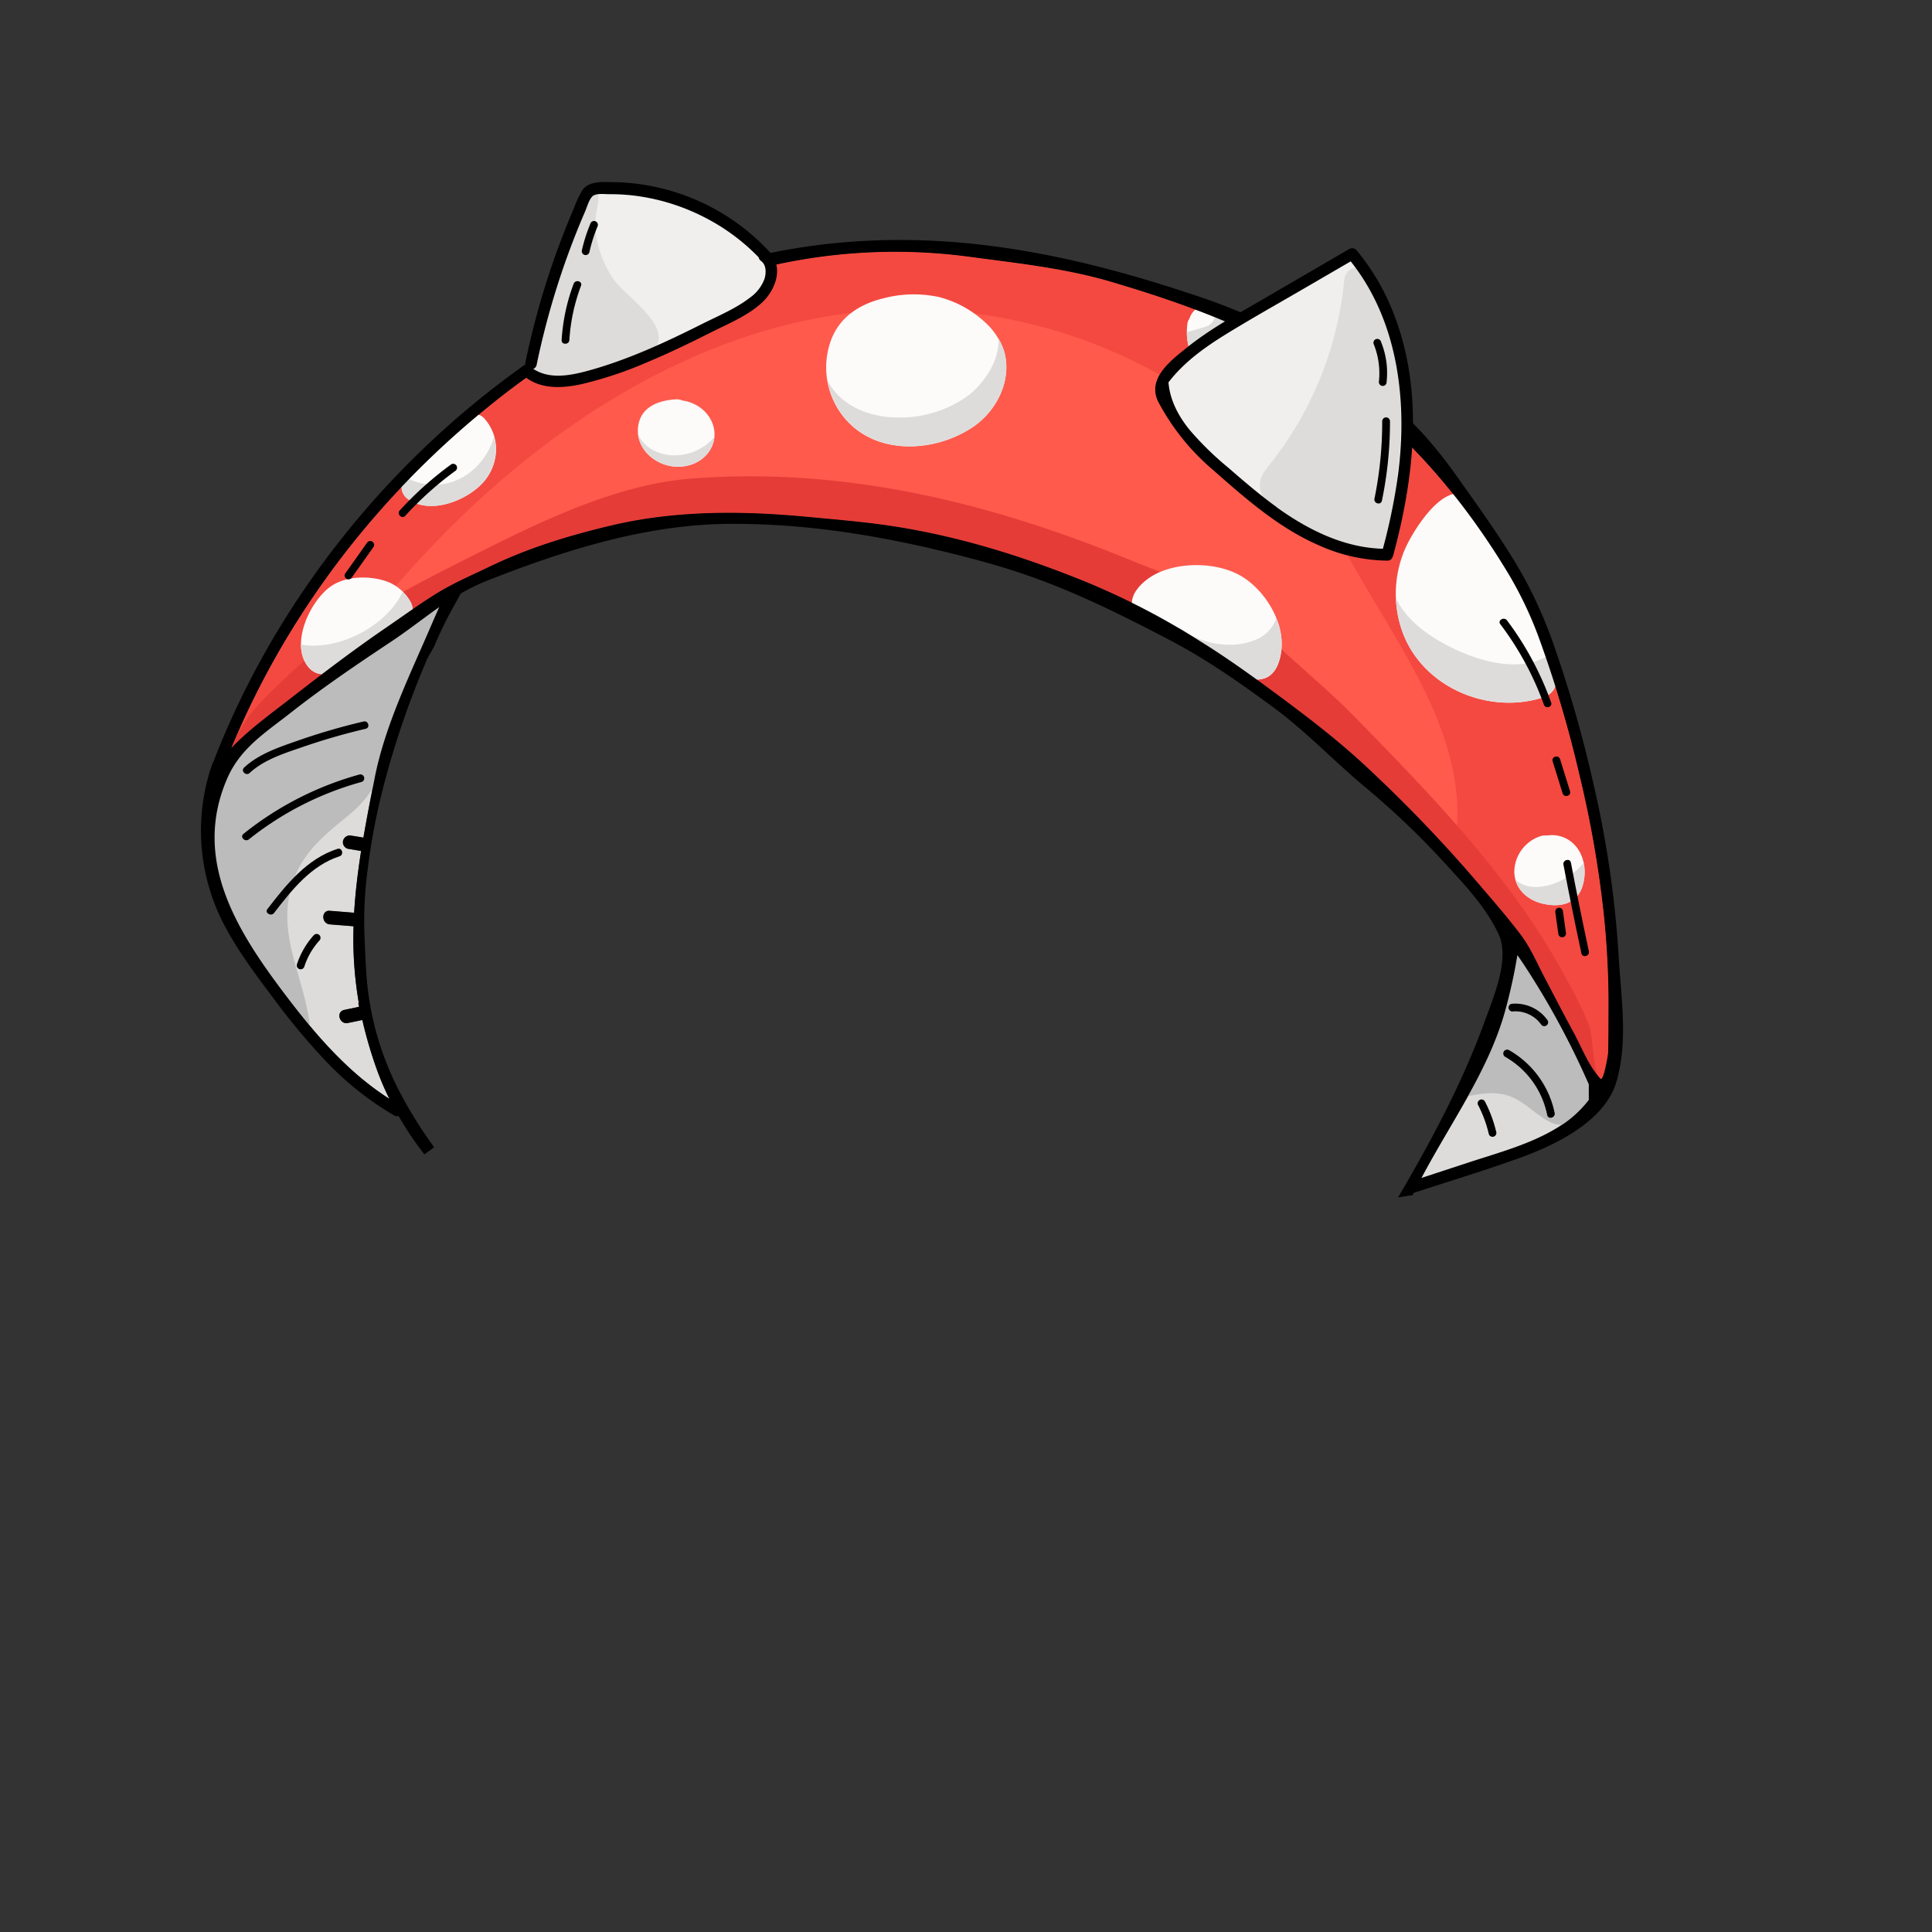<svg id="Headwear" xmlns="http://www.w3.org/2000/svg" viewBox="0 0 500 500"><rect x="0" y="0" width="500" height="500" fill="#333333" stroke="none"/><defs><style>.cls-1{fill:#dddcdb;}.cls-2{fill:#ff5a4c;}.cls-3{fill:#f44940;}.cls-4{fill:#e53c38;}.cls-5{fill:#fcfbfa;}.cls-6{fill:#bcbcbc;}.cls-7{fill:#f0efee;}</style></defs><path class="cls-1" d="M75.5,184.32c-6.55,5.14-13.21,9.23-16.68,17.19-9.36,21.51,3,40.29,15.79,57,7.46,9.78,15.74,19.28,26.18,25.92a71.75,71.75,0,0,1-3.28-7.68A112.17,112.17,0,0,1,93.78,264l-3.74.77c-2.21.46-3.14-2.92-.93-3.37l3.83-.8c-.07-.34-.13-.69-.2-1h.13a98.05,98.05,0,0,1-1.36-19.86l-6.14-.49c-2.24-.19-2.25-3.69,0-3.5l6.29.51c.31-5.36,1-10.68,1.8-16-1.14-.2-2.3-.4-3.45-.58a1.76,1.76,0,0,1-1.22-2.15,1.8,1.8,0,0,1,2.15-1.22q1.55.24,3.09.51c.86-5.06,1.86-10.14,2.87-15.3,2.74-13.9,9.5-27.44,15-40.42.57-1.32,1.15-2.6,1.75-3.86-4.18,2.92-8.19,6.1-12.53,9C92.43,172,83.75,177.85,75.5,184.32Z"/><path class="cls-1" d="M394.53,249.84c-.6-.91-1.22-1.8-1.83-2.7a138.83,138.83,0,0,1-3.25,14.73c-4.31,15.33-14.09,28.75-21.62,43l12.21-4c8-2.64,16.55-4.86,23.74-9.48a29,29,0,0,0,7.4-6.76v-4.17a1.73,1.73,0,0,1-.15-.27A208.88,208.88,0,0,0,394.53,249.84Z"/><path class="cls-2" d="M408.67,200.15a301,301,0,0,0-10.39-35,99,99,0,0,0-7.67-16.23c-15.11-25.21-35.14-46.7-61.79-60.23C315.41,81.84,302,77.19,287.5,72.9c-11.83-3.49-24.23-4.8-36.41-6.43a144.71,144.71,0,0,0-70.5,8A261.68,261.68,0,0,0,150,89.08c-10.11,5.5-19.34,12.49-28.09,19.93a231.27,231.27,0,0,0-26.65,26.74,224,224,0,0,0-21.75,30.59,216.4,216.4,0,0,0-13.64,27.29c4.75-5,10.52-9.07,15.87-13.26,7.79-6.08,15.67-12.06,23.81-17.65,4.41-3,8.73-6.17,13.27-9s9.24-4.81,14-7.1c10-4.83,20.31-8,31.1-10.54,16.42-3.94,33.53-3.93,50.24-2.38,5.3.49,10.59.95,15.88,1.55,20,2.25,38.56,7.85,57.11,15.38A190.84,190.84,0,0,1,310.62,166c6.48,4,12.71,8.45,18.86,13,9,6.65,17.44,13.06,25.55,20.79a367.7,367.7,0,0,1,25.52,26.56c4.36,5.09,8.51,9.78,12.61,15.1,2.88,3.73,4.3,7.26,6.41,11.3,2.5,4.8,5,9.64,7.59,14.38,2.2,4,3.85,8.61,7,12.09.75.82,1.78-5,2-6.6,0-.18,0-.31,0-.38.1-3.58.08-7.23.1-10.82a221.25,221.25,0,0,0-1.21-24.69A280.44,280.44,0,0,0,408.67,200.15Z"/><path class="cls-3" d="M415.08,236.67a280.44,280.44,0,0,0-6.41-36.52,301,301,0,0,0-10.39-35,99,99,0,0,0-7.67-16.23c-15.11-25.21-35.14-46.7-61.79-60.23C315.41,81.84,302,77.19,287.5,72.9c-11.83-3.49-24.23-4.8-36.41-6.43a144.71,144.71,0,0,0-70.5,8A261.68,261.68,0,0,0,150,89.08c-10.11,5.5-19.34,12.49-28.09,19.93a231.27,231.27,0,0,0-26.65,26.74,224,224,0,0,0-21.75,30.59,216.4,216.4,0,0,0-13.64,27.29c4.75-5,10.52-9.07,15.87-13.26s11-8.45,16.55-12.51a3.68,3.68,0,0,1,.3-4.15c18.4-23.69,40.4-45,66.16-60.57,22-13.29,46.83-22.2,72.65-23a132.41,132.41,0,0,1,69.29,17.17A134.54,134.54,0,0,1,351,147.67c12.25,21.62,30.37,45.64,25.29,72a3.34,3.34,0,0,1-.49,1.23q2.43,2.69,4.8,5.43c4.36,5.09,8.51,9.78,12.61,15.1,2.88,3.73,4.3,7.26,6.41,11.3,2.5,4.8,5,9.64,7.59,14.38,2.2,4,3.85,8.61,7,12.09.75.82,1.78-5,2-6.6,0-.18,0-.31,0-.38.1-3.58.08-7.23.1-10.82A221.25,221.25,0,0,0,415.08,236.67Z"/><path class="cls-4" d="M407.45,257.21c-.67-1.27-1.35-2.52-2-3.76a183.56,183.56,0,0,0-15.66-24.24c-11.72-15.51-25.32-29.48-38.88-43.36-8.15-8.34-17.25-15.49-25.43-23.66-8.42-8.4-22.35-12.89-33.15-17.32C256,130,218.43,120.8,178.91,123.86c-21,1.63-42.18,12.7-60.65,22-10.75,5.42-21.44,11.09-31.09,18.3a171.87,171.87,0,0,0-17.13,15c-5,4.85-7.43,8.08-10.06,14.22,5-4.66,10.34-8.81,15.73-13,7.79-6.08,15.67-12.06,23.81-17.65,4.41-3,8.73-6.17,13.27-9s9.24-4.81,14-7.1c10-4.83,20.31-8,31.1-10.54,16.42-3.94,33.53-3.93,50.24-2.38,5.3.49,10.59.95,15.88,1.55,20,2.25,38.56,7.85,57.11,15.38A190.84,190.84,0,0,1,310.62,166c6.48,4,12.71,8.45,18.86,13,9,6.65,17.44,13.06,25.55,20.79a367.7,367.7,0,0,1,25.52,26.56c4.36,5.09,8.51,9.78,12.61,15.1,2.88,3.73,4.3,7.26,6.41,11.3,2.5,4.8,5,9.64,7.59,14.38,2.16,4,3.8,8.45,6.85,11.9-1.89-2.14-1.63-10.58-2.78-13.66A73.05,73.05,0,0,0,407.45,257.21Z"/><path class="cls-5" d="M254.7,83.2a27.54,27.54,0,0,0-11.62-6.31,30.82,30.82,0,0,0-14.29.27c-7.3,1.76-12.72,5.8-14.44,13.27a20.46,20.46,0,0,0,5.1,18.75c8.4,8.76,22.9,7.74,32.41,1.27,6-4.12,10-11.82,8.09-19.14A17.2,17.2,0,0,0,254.7,83.2Z"/><path class="cls-5" d="M330.26,172.93a8.56,8.56,0,0,0,.44-.91c3.32-8.11-2.07-18.13-8.86-22.55-6.18-4-16.18-4.23-22.7-.94-3.06,1.54-7.57,5.42-5.81,9.39,1.34,3,8.43,5.59,11.16,7a3.76,3.76,0,0,0,1.14.36C310.3,168.82,325.44,181.59,330.26,172.93Z"/><path class="cls-5" d="M401.72,170.4c-.78-2.25-1.77-4.52-2.32-6.4a48.75,48.75,0,0,0-2.84-8,48.26,48.26,0,0,0-3.61-5.9,141.26,141.26,0,0,1-10.41-17.87,9,9,0,0,0-2.72-3.67c-6.25-4.32-14.49,9.4-16.28,13.71a29.12,29.12,0,0,0,.25,23.29c6,12.9,21.8,19.13,35.14,15.06C403.92,179.12,403.23,174.78,401.72,170.4Z"/><path class="cls-5" d="M325.16,85.53c-.75-2.39-3.45-3.07-5.77-3.82-2.58-.83-4.7-3.2-7.62-2.74a5,5,0,0,0-3.94,3.51,2.48,2.48,0,0,0-.51,1.16c-.88,6.11,1.72,12.45,8.14,14.15a9.75,9.75,0,0,0,12.18-8.92A3.48,3.48,0,0,0,325.16,85.53Z"/><path class="cls-5" d="M179.92,104.7a10.56,10.56,0,0,0-3.38-1.06,3.35,3.35,0,0,0-1.6-.29c-4.59.26-9.23,2-9.81,7.18-.53,4.73,3,8.6,7.36,9.85s9.51-.31,11.61-4.54S184.06,106.81,179.92,104.7Z"/><path class="cls-5" d="M125.32,108.28c-1.74-1.94-4.56-1-5.59,1a4.5,4.5,0,0,0-1.11.67l-12.31,10.16a2.83,2.83,0,0,0-1.08,3,3.87,3.87,0,0,0,.2,5.94c5.44,4,13.88,1,18.45-3.06C129.08,121.41,130.05,113.54,125.32,108.28Z"/><path class="cls-5" d="M106.3,155.87a11.86,11.86,0,0,0-5.65-5.18c-4.61-1.84-11.39-1.79-15.45,1.37-5,3.86-9.75,13.95-5.91,19.87,3.73,5.74,11.06.52,14.92-2.25C97.81,167.1,109.16,161.45,106.3,155.87Z"/><path class="cls-5" d="M406.88,218.06a8,8,0,0,0-6.46-1.83,4.54,4.54,0,0,0-2.3.37,9.85,9.85,0,0,0-6.22,9c.08,4.4,3.34,7.34,7.43,8.28s8.59.24,10.13-4.3C410.79,225.69,410.11,220.84,406.88,218.06Z"/><path class="cls-1" d="M260,91.31a13.78,13.78,0,0,0-1.59-3.69c.3,5.7-3.78,11.76-8.18,15a30.15,30.15,0,0,1-17.35,5.43c-8.36.12-15.67-3.46-18.72-9.61a20.32,20.32,0,0,0,5.34,10.72c8.4,8.76,22.9,7.74,32.41,1.27C257.9,106.33,261.82,98.63,260,91.31Z"/><path class="cls-1" d="M330.32,160a9.39,9.39,0,0,1-6.16,5.86c-5.65,2.14-13.62.72-18.18-3l-1.81-.68a3.77,3.77,0,0,1-.6-.31c-3.77-.21-7.44-1.12-9.95-3.46,1.87,2.81,8.3,5.15,10.87,6.48a3.76,3.76,0,0,0,1.14.36c4.67,3.53,19.81,16.3,24.63,7.64a8.56,8.56,0,0,0,.44-.91A16,16,0,0,0,330.32,160Z"/><path class="cls-1" d="M401.29,169.23c-7,4.86-16.91,2.33-24.14-.93-5.9-2.65-13.09-7.24-15.89-13.58a27.86,27.86,0,0,0,2.53,10.84c6,12.9,21.8,19.13,35.14,15.06,5-1.5,4.3-5.84,2.79-10.22C401.58,170,401.44,169.62,401.29,169.23Z"/><path class="cls-1" d="M325.16,85.53c-.75-2.39-3.45-3.07-5.77-3.82-2-.63-3.65-2.14-5.63-2.64a3.88,3.88,0,0,1,.65,1.2,3.56,3.56,0,0,1-2.45,4.3c-1.59.52-3.21.9-4.8,1.41h0c0,5.31,2.7,10.33,8.3,11.81a9.75,9.75,0,0,0,12.18-8.92A3.48,3.48,0,0,0,325.16,85.53Z"/><path class="cls-1" d="M174.68,117.85c-4.24,0-8.17-2.08-9.55-5.5.42,3.89,3.56,6.94,7.36,8,4.38,1.25,9.51-.31,11.61-4.54a8,8,0,0,0,.79-2.68A13.75,13.75,0,0,1,174.68,117.85Z"/><path class="cls-1" d="M104.89,123.51a3.82,3.82,0,0,0,.54,5.57c5.44,4,13.88,1,18.45-3.06a12.88,12.88,0,0,0,4-13C125,122.7,114.88,128.78,104.89,123.51Z"/><path class="cls-1" d="M106.3,155.87a10.89,10.89,0,0,0-2.07-2.73c-4.22,9-16.77,15.39-26.33,13.67a9.27,9.27,0,0,0,1.39,5.12c3.73,5.74,11.06.52,14.92-2.25C97.81,167.1,109.16,161.45,106.3,155.87Z"/><path class="cls-1" d="M392.19,227.66c.89,3.26,3.72,5.44,7.14,6.23,4.17,1,8.59.24,10.13-4.3a12,12,0,0,0,.39-6.3C405.55,228.65,396.62,231.76,392.19,227.66Z"/><path class="cls-6" d="M115,158a11.51,11.51,0,0,0,1.61-4.22c-13.9,8.21-26.22,19-39.3,28.46-8.76,6.33-18.86,13.71-21.75,24.73-3.35,12.78,2.44,27.27,9.07,38,2.64,6,6.54,10.51,10,15.87,1.31,2,3.12,4.06,5.52,4.19-1.64-12.88-8.92-23.78-4.27-37,2.73-7.76,8.25-12.07,14.37-17.07,6.29-5.15,8.6-10.54,10.52-18.31a120.67,120.67,0,0,1,13.47-33.4C114.49,158.79,114.74,158.38,115,158Z"/><path class="cls-6" d="M404.82,267.51a116.35,116.35,0,0,1-5.45-12.24c-.41-1.1-7-11-7.28-10.34-2.82,6.33-3.28,12.39-5.74,18.74-2.37,6.12-8.19,13.49-7.48,20.26,3.67-.83,7.68-1.57,11.36-.4,4.33,1.38,7.29,5.19,11.33,7.05,4.4,2,11-2.53,11.39-7C413.42,277.61,407.28,272.42,404.82,267.51Z"/><path d="M412.54,203.55a328.71,328.71,0,0,0-10.12-35.77,119.26,119.26,0,0,0-7-16.43c-4.95-9.38-11.82-18.8-18-27.55-6.46-9.15-14-17.88-23.65-23.79-8.34-5.12-16-11.23-24.82-15.64a163.82,163.82,0,0,0-21.94-8.69C285,68.4,262.22,63,239,62.21c-29.71-1-58.1,5.27-83.92,19.91A230.71,230.71,0,0,0,73.23,161,219.91,219.91,0,0,0,56,195.16c-.26.63-.49,1.27-.74,1.91a1.69,1.69,0,0,0-.23.42c-.16.43-.29.86-.43,1.29l-.3.76a1.62,1.62,0,0,0-.09.4,52.5,52.5,0,0,0,4.23,40.2c3.41,6.34,7.76,12.13,12.07,17.87a176.83,176.83,0,0,0,13.39,16.16A79.76,79.76,0,0,0,102,288.67a1.39,1.39,0,0,0,1.14.14,89.9,89.9,0,0,0,6.35,9.51c.12.15.23.3.35.44.84-.62,1.68-1.23,2.51-1.87a112.51,112.51,0,0,1-9-14.46,77.5,77.5,0,0,1-8.49-29.69c-.26-3.84-.42-7.69-.57-11.53a100.59,100.59,0,0,1,.91-16.53,164.69,164.69,0,0,1,3.39-18.57,227.42,227.42,0,0,1,11.81-35.2c.61-1.44,1.57-2.68,2.19-4.15a97.39,97.39,0,0,1,4.44-9.14c.72-1.33,1.47-2.65,2.2-4A49.23,49.23,0,0,1,126,150.3c19.7-7.75,40.8-14.52,62.34-14.72,22.13-.2,43.52,3.72,64.84,9.43q5.82,1.56,11.53,3.49c13.31,4.5,25.93,10.81,38.35,17.33,9.35,4.91,18,11,26.48,17.23s15.74,14,23.94,20.79a208.87,208.87,0,0,1,20.41,19.5c5.27,5.77,10.56,11.25,13.94,18.39,3,6.43-1.34,16.39-3.66,22.78-5.7,15.69-13.9,31-22.35,45.37,1.09-.17,2.2-.34,3.31-.54a3.42,3.42,0,0,1,.44,0c.11-.21.2-.43.31-.64,9.17-3,18.43-5.79,27.5-9.07,9.3-3.37,21.95-9.49,24.94-19.65,3.08-10.5,1.2-21.91.58-32.62A267.47,267.47,0,0,0,412.54,203.55Zm-300.6-42.5c-5.54,13-12.3,26.52-15,40.42-1,5.16-2,10.24-2.87,15.3q-1.55-.27-3.09-.51a1.8,1.8,0,0,0-2.15,1.22A1.76,1.76,0,0,0,90,219.63c1.15.18,2.31.38,3.45.58-.83,5.33-1.49,10.65-1.8,16l-6.29-.51c-2.25-.19-2.24,3.31,0,3.5l6.14.49a98.05,98.05,0,0,0,1.36,19.86h-.13c.07.35.13.7.2,1l-3.83.8c-2.21.45-1.28,3.83.93,3.37l3.74-.77a112.17,112.17,0,0,0,3.73,12.74,71.75,71.75,0,0,0,3.28,7.68c-10.44-6.64-18.72-16.14-26.18-25.92-12.74-16.71-25.15-35.49-15.79-57,3.47-8,10.13-12,16.68-17.19,8.25-6.47,16.93-12.35,25.66-18.15,4.34-2.88,8.35-6.06,12.53-9C113.09,158.45,112.51,159.73,111.94,161.05ZM411.18,280.54v4.12a29,29,0,0,1-7.4,6.76c-7.19,4.62-15.7,6.84-23.74,9.48l-12.21,4c7.53-14.27,17.31-27.69,21.62-43a138.83,138.83,0,0,0,3.25-14.73c.61.9,1.23,1.79,1.83,2.7A208.88,208.88,0,0,1,411,280.22a1.73,1.73,0,0,0,.15.27Zm5-8.36c0,.07,0,.2,0,.38-.21,1.64-1.24,7.42-2,6.6-3.15-3.48-4.8-8.05-7-12.09-2.58-4.74-5.09-9.58-7.59-14.38-2.11-4-3.53-7.57-6.41-11.3-4.1-5.32-8.25-10-12.61-15.1A367.7,367.7,0,0,0,355,199.73c-8.11-7.73-16.54-14.14-25.55-20.79-6.15-4.54-12.38-9-18.86-13a190.84,190.84,0,0,0-29.52-15.33C262.55,143.09,244,137.49,224,135.24c-5.29-.6-10.58-1.06-15.88-1.55-16.71-1.55-33.82-1.56-50.24,2.38-10.79,2.58-21.06,5.71-31.1,10.54-4.74,2.29-9.48,4.29-14,7.1s-8.86,6-13.27,9c-8.14,5.59-16,11.57-23.81,17.65-5.35,4.19-11.12,8.28-15.87,13.26a216.4,216.4,0,0,1,13.64-27.29,224,224,0,0,1,21.75-30.59A231.27,231.27,0,0,1,121.88,109c8.75-7.44,18-14.43,28.09-19.93a261.68,261.68,0,0,1,30.62-14.6,144.71,144.71,0,0,1,70.5-8c12.18,1.63,24.58,2.94,36.41,6.43,14.51,4.29,27.91,8.94,41.32,15.75,26.65,13.53,46.68,35,61.79,60.23a99,99,0,0,1,7.67,16.23,301,301,0,0,1,10.39,35,280.44,280.44,0,0,1,6.41,36.52,221.25,221.25,0,0,1,1.21,24.69C416.27,265,416.29,268.6,416.19,272.18Z"/><path class="cls-7" d="M363.34,104.09a3.63,3.63,0,0,0-.49-1.56,43.55,43.55,0,0,0-.73-10.83c-.43-6.71-2.27-16.39-8.1-18-.47-1.31-.95-2.61-1.46-3.91-.73-1.86-3.15-3.58-5.14-2.09-3,2.22-6.32,3.14-9.7,4.48A41.58,41.58,0,0,0,328,77.91c-6.54,5-12.94,9.42-20.42,12.87a2.84,2.84,0,0,0-1.65,2.13c-4,2.79-5.85,7.55-3.93,12.23a4.44,4.44,0,0,0,2.53,2.33c1.61,4.6,5.88,8.48,9.25,11.86a118,118,0,0,0,12.78,11.06c9,6.8,18.94,11.8,30.25,13.05a2.84,2.84,0,0,0,2.56-.89,3,3,0,0,0,1.49-2.09A121.78,121.78,0,0,0,363.34,104.09Z"/><path class="cls-1" d="M357.67,77.05a3.35,3.35,0,0,0-3-2.42c.08-.72.16-1.44.22-2.16.41-4.48-6.59-4.46-7,0a90.22,90.22,0,0,1-19.46,47.94c-1.89,2.4-3.07,4.27-1.93,7.4a16.89,16.89,0,0,0,5.81,7.1c4.15,3.15,9,4.53,14.05,5.23a13.16,13.16,0,0,0,5,1.89c.34.24.68.46,1,.73a2.66,2.66,0,0,0,2,.52c1.78.74,4,.24,4.47-2.2q1.54-7.62,3.33-15.19a3.31,3.31,0,0,0-.6-2.9A103.94,103.94,0,0,0,357.67,77.05Z"/><path d="M359.88,79.21A58.89,58.89,0,0,0,351,64.67a1.51,1.51,0,0,0-1.81-.23L326.62,77.58c-6.55,3.81-13.27,7.44-19.2,12.18-4.36,3.48-10.74,8.21-7.62,14.3a59.51,59.51,0,0,0,14.11,17.54c8.36,7.36,17,15,27.33,19.49a44.2,44.2,0,0,0,17.81,4,1.36,1.36,0,0,0,1.36-1,1.09,1.09,0,0,0,.16-.38C366.25,122.68,368.68,99.78,359.88,79.21Zm-29.52,52c-4.35-3.14-8.41-6.64-12.46-10.15a80.73,80.73,0,0,1-10-9.77c-2.91-3.56-5.13-7.73-5.5-12.33,4-5.25,9.5-9.16,15.1-12.6,6.78-4.16,13.73-8.05,20.61-12.06l11.45-6.66c12.66,15.9,14.88,37.45,12,57a156.5,156.5,0,0,1-3.67,17.38C347.78,141.75,338.46,137.09,330.36,131.25Z"/><path d="M94.1,186.72a167.92,167.92,0,0,0-16.92,4.92c-4.91,1.72-10.15,3.43-14,7-.94.87.47,2.29,1.42,1.41,3.84-3.55,9.2-5.16,14-6.82a165.39,165.39,0,0,1,16-4.61C95.88,188.36,95.35,186.43,94.1,186.72Z"/><path d="M93,200.45a83.5,83.5,0,0,0-30,15.36c-1,.8.42,2.21,1.42,1.41a81.17,81.17,0,0,1,29.12-14.84A1,1,0,0,0,93,200.45Z"/><path d="M87.33,219.69c-7.9,2.55-13.24,9.24-18.13,15.58-.78,1,1,2,1.73,1,4.54-5.89,9.58-12.29,16.94-14.66C89.09,221.22,88.56,219.29,87.33,219.69Z"/><path d="M82.66,242a1,1,0,0,0-1.42,0,20.75,20.75,0,0,0-4.4,7.59,1,1,0,0,0,.7,1.23,1,1,0,0,0,1.23-.7,18.56,18.56,0,0,1,3.89-6.71A1,1,0,0,0,82.66,242Z"/><path d="M400.52,264.06a10.18,10.18,0,0,0-9.11-4.29,1,1,0,0,0-1,1,1,1,0,0,0,1,1,8.19,8.19,0,0,1,7.38,3.3,1,1,0,0,0,1.37.36A1,1,0,0,0,400.52,264.06Z"/><path d="M390.51,271.76a1,1,0,0,0-1,1.73,22.36,22.36,0,0,1,10.9,15.07c.25,1.26,2.18.73,1.93-.53A24.33,24.33,0,0,0,390.51,271.76Z"/><path d="M387.2,292.86a33.45,33.45,0,0,0-2.87-7.73,1,1,0,1,0-1.72,1,32.19,32.19,0,0,1,2.67,7.25,1,1,0,1,0,1.92-.53Z"/><path d="M357.4,88.44a1,1,0,0,0-1.23-.7,1,1,0,0,0-.69,1.23,20.24,20.24,0,0,1,1.37,9.91,1,1,0,0,0,1,1,1,1,0,0,0,1-1A21.41,21.41,0,0,0,357.4,88.44Z"/><path d="M357.71,109.05a98.38,98.38,0,0,1-2,20c-.26,1.26,1.66,1.8,1.93.53a100.76,100.76,0,0,0,2.09-20.57A1,1,0,0,0,357.71,109.05Z"/><path d="M154.84,56.67a1,1,0,0,0-1.36.35q-1.59,3.36-3.16,6.71a1,1,0,0,0,.36,1.37,1,1,0,0,0,1.37-.36L155.2,58A1,1,0,0,0,154.84,56.67Z"/><path d="M148.76,70.39l-3.12,10.89a1,1,0,0,0,1.93.53l3.12-10.89A1,1,0,0,0,148.76,70.39Z"/><path d="M118.15,120.53a1,1,0,0,0-1.37-.36,88.53,88.53,0,0,0-13.31,11.91c-.87.95.54,2.37,1.41,1.41a86.58,86.58,0,0,1,12.91-11.59A1,1,0,0,0,118.15,120.53Z"/><path d="M96.33,140.15a1,1,0,0,0-1.37.36l-5.63,7.92a1,1,0,0,0,.36,1.37,1,1,0,0,0,1.37-.36l5.63-7.92A1,1,0,0,0,96.33,140.15Z"/><path d="M401.43,181.81A79.85,79.85,0,0,0,390,160.54c-.76-1-2.5,0-1.72,1a78.37,78.37,0,0,1,11.27,20.8C399.94,183.55,401.87,183,401.43,181.81Z"/><path d="M406.33,204.78l-2.58-8.3c-.38-1.23-2.31-.7-1.93.53l2.58,8.3C404.78,206.54,406.71,206,406.33,204.78Z"/><path d="M411.2,246.2q-2.46-11.44-4.65-22.94c-.24-1.26-2.17-.73-1.93.53q2.19,11.51,4.65,22.94C409.54,248,411.47,247.46,411.2,246.2Z"/><path d="M405.25,241.3q-.4-2.84-.79-5.65a1,1,0,0,0-1.23-.69,1,1,0,0,0-.7,1.23q.39,2.82.79,5.64a1,1,0,0,0,1.23.7A1,1,0,0,0,405.25,241.3Z"/><path class="cls-7" d="M195,62.68c-4.54-3.82-10.74-7-15.41-9.34a42,42,0,0,0-10.89-3.74c-4.06-.73-7.8.4-11.73.11-6.08-.45-8.28,8.95-9.76,13.54-2.69,8.32-4.26,17-8.79,24.58-1.84,3.09-2.81,7.91.84,10.19,2.62,1.64,6,1.38,9,.83,12.56-2.27,24-8.46,35.22-14.57l10.72-5.84c2.34-1.28,4.86-2.76,5.78-5.26s0-5.14-1.61-7.12A25.09,25.09,0,0,0,195,62.68Z"/><path class="cls-1" d="M154.55,53.75a10.39,10.39,0,0,0,0-5c-3.51.94-4.71,4.71-5.53,7.84-1.84,7-4,14-6.39,20.9-1.48,4.18-9,16.25-3.79,19.65,1.84,1.18,4.17,1.2,6.35,1.07a63.47,63.47,0,0,0,9.89-1.39c3.7-.82,7.32-1.36,10.72-3.19A10.87,10.87,0,0,0,169,91.18c5.81-6.92-7.18-14.11-10.58-19.44-3.06-4.8-4.9-10.57-4.16-16.22C154.34,54.94,154.45,54.34,154.55,53.75Z"/><path d="M154,57.23a1,1,0,0,0-1.23.7,41.81,41.81,0,0,0-2.17,6.81,1,1,0,0,0,1.93.54,41,41,0,0,1,2.17-6.82A1,1,0,0,0,154,57.23Z"/><path d="M148.46,73.44A49.91,49.91,0,0,0,145.35,88c-.08,1.29,1.92,1.28,2,0a48.05,48.05,0,0,1,3-14C150.85,72.76,148.92,72.24,148.46,73.44Z"/><path d="M200.34,67.05a1.47,1.47,0,0,0-.39-1,56.3,56.3,0,0,0-41.16-18.91c-2.76,0-6.4-.43-8.13,2.17a28.8,28.8,0,0,0-2.19,4.71c-.74,1.72-1.45,3.46-2.14,5.2-1.37,3.46-2.66,6.95-3.84,10.48A206.38,206.38,0,0,0,136,93.69a1.38,1.38,0,0,0,.29,1.23,1.66,1.66,0,0,0-.22,2.76c4.16,3.15,9.71,2.79,14.54,1.71a101,101,0,0,0,16.92-5.66c5.51-2.3,10.88-4.89,16.21-7.58,4.61-2.33,9.85-4.42,13.64-8C200.27,75.38,202.29,70.57,200.34,67.05Zm-2.5,5.15A10.33,10.33,0,0,1,194.13,77c-3.72,2.89-8.35,4.79-12.53,6.89C172.08,88.67,162.35,93.18,152,96c-4.52,1.21-9.83,2.22-14-.54a1.32,1.32,0,0,0,.87-1,205.17,205.17,0,0,1,12.56-39.75c.52-1.19.93-2.84,1.81-3.82s3.28-.62,4.43-.63a50.19,50.19,0,0,1,8.57.67,54.28,54.28,0,0,1,16.29,5.42A53,53,0,0,1,196.34,66.6a1.5,1.5,0,0,0,.62.94C198.37,68.57,198.31,70.71,197.84,72.2Z"/></svg>